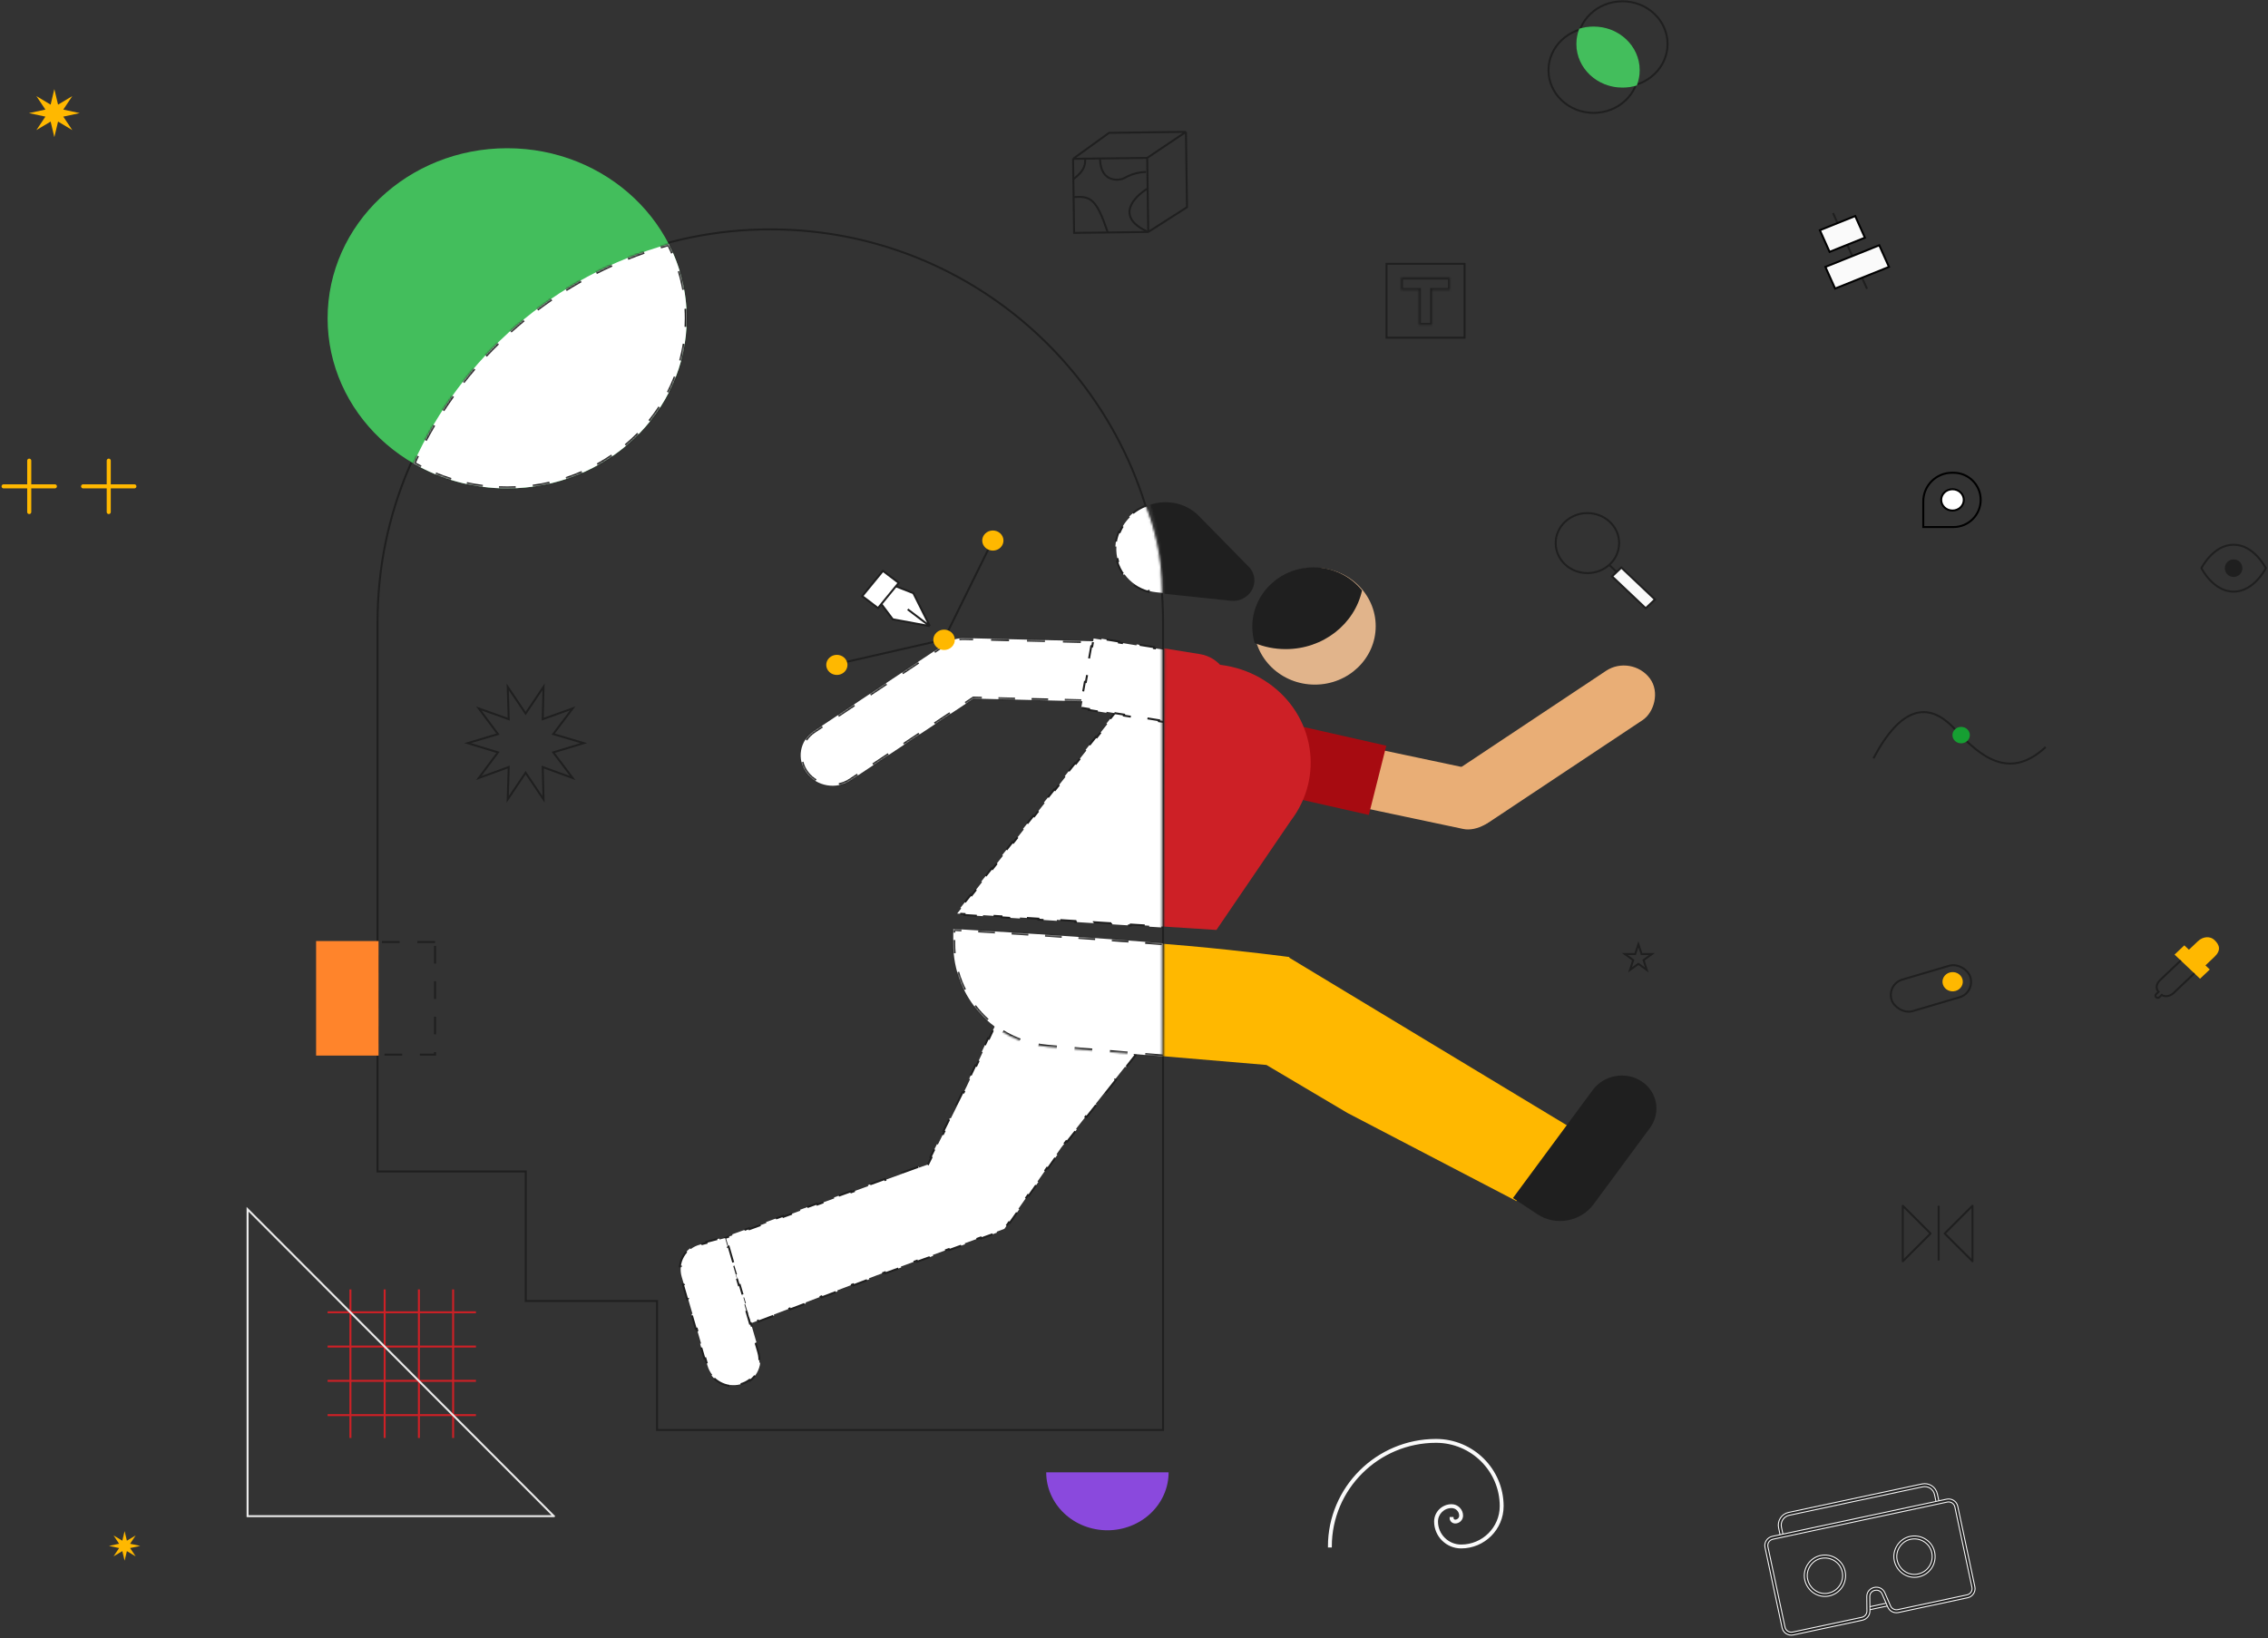 <svg width="1153" height="833" viewBox="0 0 1153 833" fill="none" xmlns="http://www.w3.org/2000/svg">
<rect x="0" y="0" width="1153" height="833" fill="#333333" stroke="none"/>
<path d="M833.102 35.699C833.102 47.661 822.859 57.404 810.165 57.404C797.472 57.404 787.229 47.661 787.229 35.699C787.229 23.738 797.472 13.995 810.165 13.995C822.859 13.995 833.102 23.738 833.102 35.699Z" stroke="#1F1F1F"/>
<path d="M847.751 22.372C847.751 34.334 837.507 44.077 824.814 44.077C812.12 44.077 801.877 34.334 801.877 22.372C801.877 10.41 812.12 0.668 824.814 0.668C837.507 0.668 847.751 10.41 847.751 22.372Z" stroke="#1F1F1F"/>
<path fill-rule="evenodd" clip-rule="evenodd" d="M802.854 14.587C805.155 13.872 807.613 13.485 810.166 13.485C823.11 13.485 833.603 23.427 833.603 35.69C833.603 38.425 833.081 41.045 832.126 43.465C829.825 44.181 827.367 44.567 824.814 44.567C811.87 44.567 801.377 34.626 801.377 22.363C801.377 19.627 801.899 17.007 802.854 14.587Z" fill="#43BE5C"/>
<path d="M178.148 655.675L178.148 731.213" stroke="#CD2026" stroke-miterlimit="10"/>
<path d="M195.553 655.675L195.553 731.213" stroke="#CD2026" stroke-miterlimit="10"/>
<path d="M212.955 655.675L212.955 731.213" stroke="#CD2026" stroke-miterlimit="10"/>
<path d="M230.359 655.675L230.359 731.213" stroke="#CD2026" stroke-miterlimit="10"/>
<path d="M241.961 667.296H166.547" stroke="#CD2026" stroke-miterlimit="10"/>
<path d="M241.961 684.729H166.547" stroke="#CD2026" stroke-miterlimit="10"/>
<path d="M241.961 702.159H166.547" stroke="#CD2026" stroke-miterlimit="10"/>
<path d="M241.961 719.592H166.547" stroke="#CD2026" stroke-miterlimit="10"/>
<path d="M281.555 770.971L125.863 614.925L125.863 770.971C125.863 770.971 286.154 770.971 281.555 770.971Z" stroke="#EBEBEB" stroke-miterlimit="10"/>
<path d="M334.029 662.059V727.157H591.271V606.835V361.482V316.296C591.271 206.022 501.877 116.628 391.604 116.628C281.33 116.628 191.936 206.022 191.936 316.296V595.696H266.785H267.285V596.196V661.559H333.529H334.029V662.059Z" stroke="#1F1F1F"/>
<ellipse rx="91.291" ry="86.49" transform="matrix(-1 0 0 1 257.838 161.866)" fill="#43BE5C"/>
<path d="M267.624 362.204L267.209 362.821L266.794 362.204L258.104 349.281L258.603 364.963L258.627 365.698L257.935 365.45L243.399 360.242L252.73 372.711L253.16 373.285L252.473 373.489L237.74 377.88L252.476 382.373L253.157 382.581L252.73 383.151L243.411 395.605L257.932 390.3L258.627 390.046L258.603 390.785L258.104 406.467L266.794 393.544L267.209 392.927L267.624 393.544L276.325 406.484L275.925 390.782L275.906 390.047L276.596 390.3L291.103 395.599L281.689 383.153L281.256 382.581L281.943 382.373L296.778 377.88L281.946 373.49L281.253 373.285L281.689 372.709L291.114 360.247L276.594 365.45L275.906 365.696L275.925 364.966L276.325 349.264L267.624 362.204Z" stroke="#1F1F1F"/>
<mask id="path-16-inside-1_180_3813" fill="white">
<path fill-rule="evenodd" clip-rule="evenodd" d="M340.004 124.132C282.068 140.051 234.576 181.591 210.19 235.657C224.06 243.713 240.376 248.358 257.838 248.358C308.257 248.358 349.129 209.635 349.129 161.868C349.129 148.339 345.85 135.536 340.004 124.132Z"/>
</mask>
<path fill-rule="evenodd" clip-rule="evenodd" d="M340.004 124.132C282.068 140.051 234.576 181.591 210.19 235.657C224.06 243.713 240.376 248.358 257.838 248.358C308.257 248.358 349.129 209.635 349.129 161.868C349.129 148.339 345.85 135.536 340.004 124.132Z" fill="white"/>
<path d="M340.004 124.132L339.872 123.65L340.264 123.542L340.449 123.904L340.004 124.132ZM210.19 235.657L209.938 236.089L209.548 235.863L209.734 235.451L210.19 235.657ZM340.449 123.904C341.198 125.364 341.905 126.848 342.568 128.352L341.653 128.756C340.998 127.269 340.299 125.803 339.559 124.36L340.449 123.904ZM346.005 137.585C346.961 140.708 347.737 143.903 348.322 147.16L347.338 147.337C346.76 144.119 345.993 140.963 345.048 137.877L346.005 137.585ZM349.484 156.943C349.58 158.573 349.629 160.215 349.629 161.868H348.629C348.629 160.235 348.581 158.612 348.486 157.001L349.484 156.943ZM349.629 161.868C349.629 163.34 349.59 164.804 349.514 166.258L348.515 166.206C348.591 164.769 348.629 163.323 348.629 161.868H349.629ZM348.592 174.988C348.127 177.899 347.51 180.762 346.749 183.571L345.784 183.309C346.536 180.535 347.145 177.706 347.604 174.83L348.592 174.988ZM344.008 191.91C342.946 194.646 341.742 197.317 340.407 199.915L339.517 199.458C340.837 196.891 342.026 194.251 343.076 191.548L344.008 191.91ZM335.998 207.505C334.402 209.955 332.68 212.325 330.843 214.607L330.064 213.979C331.881 211.724 333.582 209.381 335.16 206.959L335.998 207.505ZM325.006 221.159C322.96 223.24 320.807 225.226 318.557 227.108L317.915 226.341C320.141 224.479 322.27 222.516 324.293 220.458L325.006 221.159ZM311.565 232.408C309.162 234.055 306.671 235.594 304.101 237.018L303.616 236.143C306.159 234.735 308.622 233.212 311 231.583L311.565 232.408ZM296.236 240.904C293.571 242.069 290.837 243.116 288.042 244.039L287.729 243.089C290.494 242.176 293.199 241.14 295.835 239.988L296.236 240.904ZM279.594 246.4C276.766 247.051 273.887 247.579 270.964 247.975L270.829 246.984C273.722 246.592 276.571 246.07 279.369 245.426L279.594 246.4ZM262.226 248.76C260.772 248.825 259.309 248.858 257.838 248.858V247.858C259.294 247.858 260.742 247.826 262.181 247.761L262.226 248.76ZM257.838 248.858C256.438 248.858 255.045 248.828 253.66 248.77L253.703 247.77C255.073 247.829 256.452 247.858 257.838 247.858V248.858ZM245.336 248.058C242.55 247.698 239.804 247.22 237.104 246.629L237.318 245.653C239.99 246.237 242.707 246.71 245.464 247.066L245.336 248.058ZM229.027 244.487C226.352 243.649 223.731 242.698 221.171 241.64L221.553 240.716C224.086 241.763 226.679 242.704 229.326 243.532L229.027 244.487ZM213.598 238.106C212.361 237.46 211.14 236.787 209.938 236.089L210.441 235.224C211.63 235.915 212.837 236.581 214.061 237.22L213.598 238.106ZM209.734 235.451C210.342 234.104 210.964 232.764 211.6 231.433L212.502 231.864C211.869 233.189 211.25 234.522 210.645 235.862L209.734 235.451ZM215.593 223.525C216.983 220.916 218.428 218.34 219.927 215.8L220.788 216.308C219.297 218.836 217.858 221.399 216.475 223.995L215.593 223.525ZM224.596 208.271C226.207 205.794 227.872 203.354 229.587 200.953L230.401 201.534C228.694 203.923 227.038 206.351 225.434 208.816L224.596 208.271ZM234.893 193.859C236.714 191.532 238.584 189.246 240.502 187.003L241.262 187.653C239.353 189.885 237.492 192.16 235.681 194.475L234.893 193.859ZM246.404 180.397C248.419 178.238 250.481 176.123 252.588 174.054L253.288 174.767C251.192 176.826 249.14 178.93 247.135 181.079L246.404 180.397ZM259.041 167.986C261.236 166.01 263.474 164.083 265.754 162.205L266.389 162.976C264.121 164.845 261.894 166.763 259.71 168.729L259.041 167.986ZM272.712 156.722C275.07 154.947 277.468 153.222 279.904 151.55L280.47 152.374C278.046 154.038 275.66 155.754 273.313 157.521L272.712 156.722ZM287.315 146.698C289.819 145.137 292.359 143.63 294.934 142.178L295.425 143.049C292.863 144.494 290.336 145.994 287.845 147.547L287.315 146.698ZM302.746 137.999C305.376 136.666 308.039 135.389 310.734 134.171L311.146 135.082C308.465 136.294 305.815 137.564 303.198 138.891L302.746 137.999ZM318.886 130.701C321.623 129.608 324.389 128.573 327.183 127.599L327.512 128.544C324.732 129.513 321.98 130.542 319.257 131.63L318.886 130.701ZM335.612 124.872C337.026 124.449 338.446 124.042 339.872 123.65L340.137 124.614C338.718 125.004 337.305 125.409 335.899 125.83L335.612 124.872ZM340.004 124.132L339.739 123.168L340.523 122.952L340.894 123.676L340.004 124.132ZM210.19 235.657L209.687 236.522L208.907 236.068L209.278 235.246L210.19 235.657ZM340.894 123.676C341.647 125.145 342.358 126.637 343.026 128.151L341.196 128.957C340.544 127.48 339.85 126.023 339.114 124.588L340.894 123.676ZM346.483 137.438C347.444 140.58 348.225 143.795 348.814 147.071L346.846 147.425C346.271 144.227 345.509 141.09 344.57 138.024L346.483 137.438ZM349.983 156.913C350.08 158.553 350.129 160.205 350.129 161.868H348.129C348.129 160.245 348.081 158.632 347.987 157.031L349.983 156.913ZM350.129 161.868C350.129 163.349 350.09 164.821 350.013 166.284L348.016 166.179C348.091 164.751 348.129 163.314 348.129 161.868H350.129ZM349.086 175.067C348.618 177.995 347.998 180.876 347.232 183.702L345.301 183.178C346.049 180.421 346.654 177.609 347.111 174.751L349.086 175.067ZM344.474 192.091C343.405 194.843 342.195 197.53 340.852 200.144L339.073 199.23C340.385 196.677 341.566 194.054 342.61 191.367L344.474 192.091ZM336.417 207.778C334.811 210.243 333.08 212.626 331.232 214.92L329.675 213.666C331.481 211.423 333.173 209.094 334.741 206.686L336.417 207.778ZM325.363 221.509C323.305 223.602 321.141 225.599 318.878 227.492L317.594 225.958C319.808 224.106 321.925 222.153 323.937 220.107L325.363 221.509ZM311.847 232.82C309.431 234.476 306.927 236.024 304.343 237.455L303.374 235.706C305.902 234.305 308.353 232.791 310.717 231.171L311.847 232.82ZM296.436 241.363C293.757 242.533 291.009 243.586 288.199 244.514L287.572 242.614C290.323 241.706 293.013 240.676 295.635 239.53L296.436 241.363ZM279.706 246.887C276.863 247.542 273.969 248.072 271.031 248.471L270.762 246.489C273.64 246.098 276.474 245.579 279.257 244.938L279.706 246.887ZM262.248 249.26C260.786 249.325 259.316 249.358 257.838 249.358V247.358C259.287 247.358 260.727 247.326 262.159 247.262L262.248 249.26ZM257.838 249.358C256.431 249.358 255.031 249.328 253.639 249.269L253.724 247.271C255.088 247.329 256.459 247.358 257.838 247.358V249.358ZM245.272 248.554C242.472 248.192 239.712 247.712 236.997 247.118L237.425 245.164C240.083 245.746 242.786 246.216 245.528 246.57L245.272 248.554ZM228.878 244.964C226.188 244.122 223.554 243.166 220.98 242.102L221.744 240.254C224.263 241.295 226.842 242.231 229.475 243.055L228.878 244.964ZM213.367 238.55C212.123 237.9 210.896 237.223 209.687 236.522L210.692 234.792C211.874 235.479 213.075 236.141 214.293 236.777L213.367 238.55ZM209.278 235.246C209.887 233.895 210.511 232.552 211.148 231.217L212.953 232.079C212.322 233.401 211.704 234.731 211.101 236.068L209.278 235.246ZM215.151 223.29C216.545 220.674 217.994 218.092 219.497 215.546L221.219 216.563C219.731 219.084 218.296 221.64 216.916 224.23L215.151 223.29ZM224.177 207.998C225.792 205.515 227.461 203.069 229.18 200.662L230.808 201.825C229.105 204.208 227.453 206.63 225.853 209.089L224.177 207.998ZM234.499 193.551C236.324 191.218 238.199 188.927 240.122 186.678L241.642 187.977C239.738 190.204 237.881 192.474 236.074 194.783L234.499 193.551ZM246.038 180.056C248.058 177.891 250.125 175.771 252.237 173.697L253.639 175.124C251.547 177.178 249.501 179.277 247.5 181.42L246.038 180.056ZM258.707 167.614C260.907 165.634 263.15 163.702 265.436 161.819L266.707 163.362C264.445 165.227 262.223 167.14 260.045 169.1L258.707 167.614ZM272.411 156.323C274.775 154.543 277.179 152.814 279.621 151.137L280.753 152.786C278.335 154.446 275.954 156.158 273.614 157.921L272.411 156.323ZM287.051 146.274C289.561 144.709 292.107 143.198 294.689 141.742L295.671 143.485C293.115 144.926 290.594 146.422 288.109 147.971L287.051 146.274ZM302.519 137.553C305.156 136.216 307.826 134.936 310.528 133.715L311.352 135.537C308.677 136.747 306.034 138.014 303.424 139.337L302.519 137.553ZM318.701 130.237C321.444 129.141 324.217 128.104 327.019 127.127L327.677 129.016C324.904 129.982 322.159 131.009 319.443 132.094L318.701 130.237ZM335.469 124.393C336.886 123.969 338.309 123.56 339.739 123.168L340.269 125.096C338.854 125.485 337.445 125.889 336.042 126.309L335.469 124.393Z" fill="#1F1F1F" mask="url(#path-16-inside-1_180_3813)"/>
<rect x="-0.5" y="0.5" width="29.236" height="57.246" transform="matrix(-1 0 0 1 220.674 478.523)" stroke="#1F1F1F" stroke-dasharray="9 9"/>
<path d="M531.868 748.676C531.868 756.494 535.146 763.991 540.981 769.52C546.816 775.048 554.73 778.153 562.982 778.153C571.234 778.153 579.148 775.048 584.983 769.52C590.818 763.991 594.096 756.494 594.096 748.676L562.982 748.676H531.868Z" fill="#8A49DD"/>
<mask id="mask0_180_3813" style="mask-type:alpha" maskUnits="userSpaceOnUse" x="569" y="218" width="284" height="436">
<path d="M569.418 218.742L852.221 222.033V653.541H591.248L592.241 309.932C592.241 309.932 591.745 283.515 587.279 265.747C582.318 246.005 569.418 218.742 569.418 218.742Z" fill="#C4C4C4"/>
</mask>
<g mask="url(#mask0_180_3813)">
<rect width="30.71" height="103.419" rx="15.355" transform="matrix(0.229 -0.973 0.978 0.207 657.738 403.303)" fill="#E9AE76"/>
<rect width="30.628" height="103.668" rx="15.314" transform="matrix(0.027 -1 1 0.025 474.959 354.647)" fill="#FFBF83"/>
<rect width="31.199" height="124.746" rx="15.599" transform="matrix(-0.595 -0.804 0.833 -0.554 744.143 426.649)" fill="#E9AE76"/>
<ellipse rx="30.936" ry="29.71" transform="matrix(-1 0 0 1 668.441 318.419)" fill="#E1B48B"/>
<path d="M642.966 402.428C633.184 400.214 627.242 390.536 629.694 380.811C632.145 371.086 642.063 364.997 651.845 367.21L704.759 379.185L695.88 414.403L642.966 402.428Z" fill="#A70B11"/>
<path d="M656.191 417.377C673.305 395.051 668.222 363.706 644.836 347.367C621.688 331.193 589.227 335.764 571.955 357.63L487.488 464.565L618.403 472.878L656.191 417.377Z" fill="#CD2026"/>
<path fill-rule="evenodd" clip-rule="evenodd" d="M637.833 326.982C637.057 324.345 636.641 321.561 636.641 318.682C636.641 302.017 650.584 288.507 667.783 288.507C677.812 288.507 686.734 293.1 692.43 300.234C688.679 317.278 672.732 330.082 653.629 330.082C648.015 330.082 642.673 328.976 637.833 326.982Z" fill="#1F1F1F"/>
<path d="M588.722 301.601C571.508 299.797 562.4 281.381 571.549 266.877C579.887 253.658 598.75 251.424 609.503 262.38L634.939 288.295C638.088 291.504 638.636 296.385 636.286 300.307C634.142 303.886 630.02 305.928 625.828 305.489L588.722 301.601Z" fill="#1F1F1F"/>
<path d="M603.466 368.822C613.497 370.432 623.079 363.63 624.867 353.63C626.655 343.629 619.973 334.217 609.942 332.607L556.512 324.031L550.036 360.247L603.466 368.822Z" fill="#CD2026"/>
<path fill-rule="evenodd" clip-rule="evenodd" d="M655.482 487.019L655.412 486.641C655.412 486.641 633.15 483.631 604.456 481.035C558.937 476.918 485.9 472.713 485.9 472.713L485.894 479.862C485.873 507.226 506.756 529.95 534.045 532.257L587.753 536.796L643.834 541.537L685.009 565.939L770.977 610.765L799.464 573.967L655.482 487.019Z" fill="#FFB800"/>
<path d="M834.604 549.906C826.572 544.582 815.42 546.551 809.696 554.303L769.148 609.214L781.59 617.461C790.783 623.554 803.546 621.301 810.098 612.429L838.783 573.582C844.508 565.83 842.637 555.23 834.604 549.906Z" fill="#1F1F1F"/>
</g>
<path d="M977.748 254.99C977.748 246.929 984.283 240.395 992.344 240.395H993.138C1000.76 240.395 1006.94 246.574 1006.94 254.196C1006.94 261.819 1000.76 267.998 993.138 267.998H977.748V254.99Z" stroke="black"/>
<path d="M998.351 254.198C998.351 257.165 995.804 259.616 992.604 259.616C989.405 259.616 986.857 257.165 986.857 254.198C986.857 251.23 989.405 248.779 992.604 248.779C995.804 248.779 998.351 251.23 998.351 254.198Z" fill="white" stroke="black"/>
<rect x="704.869" y="134.163" width="39.684" height="37.544" stroke="#1F1F1F"/>
<mask id="path-35-inside-2_180_3813" fill="white">
<path fill-rule="evenodd" clip-rule="evenodd" d="M737.154 141.124H712.268V147.472H721.358V165.23H728.058V147.472H737.154V141.124Z"/>
</mask>
<path d="M712.268 141.124V140.124H711.268V141.124H712.268ZM737.154 141.124H738.154V140.124H737.154V141.124ZM712.268 147.472H711.268V148.472H712.268V147.472ZM721.358 147.472H722.358V146.472H721.358V147.472ZM721.358 165.23H720.358V166.23H721.358V165.23ZM728.058 165.23V166.23H729.058V165.23H728.058ZM728.058 147.472V146.472H727.058V147.472H728.058ZM737.154 147.472V148.472H738.154V147.472H737.154ZM712.268 142.124H737.154V140.124H712.268V142.124ZM713.268 147.472V141.124H711.268V147.472H713.268ZM721.358 146.472H712.268V148.472H721.358V146.472ZM722.358 165.23V147.472H720.358V165.23H722.358ZM728.058 164.23H721.358V166.23H728.058V164.23ZM727.058 147.472V165.23H729.058V147.472H727.058ZM737.154 146.472H728.058V148.472H737.154V146.472ZM736.154 141.124V147.472H738.154V141.124H736.154Z" fill="#1F1F1F" mask="url(#path-35-inside-2_180_3813)"/>
<path d="M1123.41 492.984L1118.45 497.683L1105.5 485.414L1110.46 480.715L1112.8 482.934L1117.35 478.627C1120.1 476.016 1123.68 476.016 1125.75 477.974C1128.37 480.454 1129.33 483.195 1125.75 486.589L1121.2 490.896L1123.41 492.984Z" fill="#FFB800"/>
<path d="M1108.66 488.417C1104.85 492.028 1100.29 496.352 1098.19 498.336C1095.44 500.947 1096.4 503.426 1097.36 504.34C1096.91 504.775 1097.34 504.366 1096.13 505.515C1095.57 506.037 1095.71 506.689 1096.12 507.081C1096.54 507.473 1097.23 507.603 1097.78 507.081C1098.55 506.35 1098.38 506.516 1099.02 505.906C1099.84 506.69 1102.6 507.212 1105.08 504.862C1107.06 502.983 1111.69 498.597 1115.55 494.943" stroke="#1F1F1F"/>
<path d="M819.533 293.093L821.892 290.858L824.252 288.622L841.356 304.828L836.638 309.298L819.533 293.093Z" fill="#FAFAFA"/>
<path d="M818.354 287.505L821.892 290.858M821.892 290.858L819.533 293.093L836.638 309.298L841.356 304.828L824.252 288.622L821.892 290.858Z" stroke="#1F1F1F"/>
<path d="M823.138 276.168C823.138 284.568 815.942 291.424 807.007 291.424C798.073 291.424 790.877 284.568 790.877 276.168C790.877 267.767 798.073 260.912 807.007 260.912C815.942 260.912 823.138 267.767 823.138 276.168Z" stroke="#1F1F1F"/>
<path d="M931.867 108.339L949.162 146.895" stroke="#1F1F1F"/>
<rect x="0.668" y="0.269" width="19.346" height="12.065" transform="matrix(0.928 -0.373 0.409 0.912 924.456 117.067)" fill="#FAFAFA" stroke="black"/>
<rect x="0.668" y="0.269" width="29.519" height="12.065" transform="matrix(0.928 -0.373 0.409 0.912 927.256 135.73)" fill="#FAFAFA" stroke="black"/>
<path d="M952.441 385.591C966.09 359.728 980.141 355.925 993.79 370.758C1007.44 385.591 1021.89 396.62 1039.96 379.886" stroke="#1F1F1F"/>
<ellipse cx="997.002" cy="373.801" rx="4.416" ry="4.184" fill="#169F32"/>
<path d="M1119.15 288.918C1119.15 288.918 1125.1 276.991 1135.52 276.991C1145.94 276.991 1151.89 288.918 1151.89 288.918C1151.89 288.918 1145.94 300.845 1135.52 300.845C1125.1 300.845 1119.15 288.918 1119.15 288.918Z" stroke="#1F1F1F" stroke-linecap="round" stroke-linejoin="round"/>
<path d="M1135.52 293.392C1137.98 293.392 1139.98 291.389 1139.98 288.919C1139.98 286.449 1137.98 284.446 1135.52 284.446C1133.05 284.446 1131.05 286.449 1131.05 288.919C1131.05 291.389 1133.05 293.392 1135.52 293.392Z" fill="#1F1F1F"/>
<path d="M981.465 627.241L967.33 613.116V641.365L981.465 627.241Z" stroke="#1F1F1F" stroke-linejoin="round"/>
<path d="M988.633 627.241L1002.77 613.116V641.365L988.633 627.241Z" stroke="#1F1F1F" stroke-linejoin="round"/>
<line x1="985.551" y1="613.117" x2="985.551" y2="640.966" stroke="#1F1F1F" stroke-linejoin="round"/>
<path d="M583.431 95.88C576.405 100.081 566.631 110.379 583.739 117.959" stroke="#1F1F1F"/>
<path d="M559.227 80.595C559.408 93.582 569.662 91.506 571.024 90.839C572.386 90.172 576.462 87.523 582.631 87.446" stroke="#1F1F1F"/>
<path d="M545.791 100.249C554.692 99.488 557.461 101.401 563.18 118.217" stroke="#1F1F1F"/>
<path d="M545.662 91.156C551.768 86.533 551.723 83.286 551.686 80.688" stroke="#1F1F1F"/>
<path d="M545.517 80.762L563.843 67.543L602.912 67.054M545.517 80.762L583.216 80.29M545.517 80.762L546.042 118.426L583.741 117.955M602.912 67.054L583.216 80.29M602.912 67.054L603.446 105.368L583.741 117.955M583.216 80.29L583.741 117.955" stroke="#1F1F1F"/>
<path d="M832.921 480.136L834.437 484.783L834.549 485.128H834.912L839.812 485.128L835.849 487.996L835.554 488.209L835.667 488.556L837.182 493.199L833.214 490.327L832.921 490.115L832.628 490.327L828.66 493.199L830.174 488.556L830.287 488.209L829.992 487.996L826.03 485.128L830.93 485.128H831.293L831.405 484.783L832.921 480.136Z" stroke="#1F1F1F"/>
<path d="M14.861 234.253L14.861 260.366" stroke="#FFB800" stroke-width="2.073" stroke-miterlimit="10" stroke-linecap="round" stroke-linejoin="round"/>
<path d="M27.896 247.309H1.826" stroke="#FFB800" stroke-width="2.073" stroke-miterlimit="10" stroke-linecap="round" stroke-linejoin="round"/>
<path d="M55.279 234.253L55.279 260.366" stroke="#FFB800" stroke-width="2.073" stroke-miterlimit="10" stroke-linecap="round" stroke-linejoin="round"/>
<path d="M68.314 247.309H42.244" stroke="#FFB800" stroke-width="2.073" stroke-miterlimit="10" stroke-linecap="round" stroke-linejoin="round"/>
<path d="M63.349 778.575L64.509 783.442L68.962 780.778L66.15 784.997L71.287 786.096L66.15 787.195L68.962 791.414L64.509 788.75L63.349 793.617L62.188 788.75L57.735 791.414L60.547 787.195L55.41 786.096L60.547 784.997L57.735 780.778L62.188 783.442L63.349 778.575Z" fill="#FFB800"/>
<path d="M27.626 45.293L29.512 53.202L36.748 48.873L32.179 55.728L40.526 57.514L32.179 59.301L36.748 66.156L29.512 61.827L27.626 69.736L25.741 61.827L18.505 66.156L23.074 59.301L14.727 57.514L23.074 55.728L18.505 48.873L25.741 53.202L27.626 45.293Z" fill="#FFB800"/>
<path d="M983.466 759.972L983.466 759.972C983.185 758.652 982.392 757.497 981.263 756.761C980.133 756.026 978.759 755.77 977.442 756.049L977.441 756.049L909.55 770.533L909.55 770.533C908.233 770.815 907.082 771.61 906.349 772.742C905.616 773.875 905.362 775.254 905.642 776.575L905.642 776.575L906.387 780.079C906.428 780.272 906.391 780.473 906.284 780.637L906.494 780.773L906.284 780.637C906.178 780.802 906.01 780.918 905.819 780.958C905.628 780.999 905.428 780.962 905.264 780.855L905.127 781.065L905.264 780.855C905.099 780.748 904.984 780.58 904.943 780.387L904.197 776.883C903.837 775.177 904.166 773.398 905.112 771.936C906.058 770.473 907.543 769.447 909.242 769.082L977.131 754.599C978.831 754.239 980.604 754.57 982.062 755.519C983.521 756.469 984.544 757.959 984.909 759.665L985.654 763.169L985.654 763.169C985.675 763.264 985.676 763.363 985.659 763.458C985.641 763.554 985.605 763.645 985.553 763.727C985.5 763.808 985.432 763.879 985.352 763.934C985.272 763.989 985.183 764.027 985.088 764.048C984.897 764.088 984.697 764.051 984.533 763.944C984.368 763.837 984.253 763.669 984.212 763.476L983.466 759.972ZM959.875 816.562L950.208 818.624C950.017 818.665 949.817 818.628 949.652 818.521C949.488 818.414 949.372 818.246 949.331 818.053C949.291 817.861 949.328 817.66 949.434 817.495C949.541 817.33 949.708 817.215 949.899 817.174L959.566 815.112C959.758 815.071 959.958 815.108 960.122 815.215C960.286 815.322 960.402 815.49 960.443 815.683C960.484 815.875 960.447 816.076 960.34 816.241C960.234 816.406 960.066 816.521 959.875 816.562ZM929.82 811.564C924.252 812.752 918.715 809.049 917.491 803.293C916.323 797.798 919.969 792.164 925.446 790.995C931.182 789.772 936.809 793.332 937.997 798.919C939.241 804.769 935.65 810.32 929.82 811.564ZM925.754 792.446C921.054 793.449 917.934 798.272 918.936 802.985C919.987 807.927 924.724 811.135 929.511 810.114C934.529 809.043 937.622 804.258 936.553 799.227C935.532 794.428 930.685 791.394 925.754 792.446ZM975.337 801.854C969.77 803.041 964.235 799.338 963.011 793.582C961.843 788.087 965.487 782.453 970.964 781.285C976.7 780.061 982.327 783.622 983.515 789.208C984.759 795.059 981.168 800.61 975.337 801.854ZM971.272 782.735C966.572 783.738 963.453 788.561 964.456 793.274C965.506 798.216 970.244 801.424 975.029 800.403C980.046 799.333 983.14 794.547 982.07 789.516C981.05 784.718 976.203 781.683 971.272 782.735Z" fill="#1F1F1F" stroke="#FAFAFA" stroke-width="0.5"/>
<path d="M959.724 817.232L956.827 810.548L956.827 810.548C956.047 808.749 954.347 808.42 953.149 808.676C951.953 808.931 950.532 809.926 950.551 811.887L950.624 819.171C950.632 820.263 950.259 821.327 949.567 822.183C948.874 823.039 947.906 823.635 946.824 823.868L911.649 831.372C910.407 831.636 909.113 831.402 908.052 830.722C906.99 830.042 906.248 828.972 905.986 827.748L897.293 786.865C896.751 784.318 898.406 781.795 900.99 781.244L989.619 762.336C992.203 761.785 994.74 763.413 995.281 765.96L1003.97 806.844C1004.52 809.391 1002.86 811.913 1000.28 812.464L965.103 819.969C964.02 820.197 962.894 820.049 961.914 819.55C960.934 819.051 960.161 818.232 959.724 817.232ZM959.724 817.232L959.495 817.332L959.724 817.232L959.724 817.232ZM958.218 809.956L958.218 809.956L961.115 816.638L961.115 816.639C961.415 817.324 961.945 817.884 962.615 818.224C963.285 818.565 964.053 818.666 964.791 818.511L964.792 818.511L999.968 811.007C1001.73 810.631 1002.87 808.907 1002.49 807.159L993.801 766.276C993.429 764.528 991.69 763.418 989.929 763.794L901.3 782.702C899.538 783.077 898.402 784.801 898.774 786.549L907.467 827.432C907.839 829.18 909.578 830.29 911.339 829.914L946.515 822.41C948.033 822.086 949.125 820.738 949.112 819.197L949.112 819.197L949.04 811.914L949.04 811.914C949.012 809.238 950.918 807.628 952.839 807.218C954.759 806.808 957.154 807.501 958.218 809.956Z" fill="#1F1F1F" stroke="#FAFAFA" stroke-width="0.5"/>
<rect x="0.636" y="0.333" width="41.677" height="16.86" rx="8.43" transform="matrix(0.959 -0.283 0.313 0.95 958.316 500.369)" stroke="#1F1F1F"/>
<ellipse rx="5.143" ry="4.92" transform="matrix(0.959 -0.283 0.313 0.95 992.682 499.211)" fill="#FFB800"/>
<rect width="31.762" height="58.246" transform="matrix(-1 0 0 1 192.459 478.523)" fill="#FF842B"/>
<mask id="mask1_180_3813" style="mask-type:alpha" maskUnits="userSpaceOnUse" x="271" y="182" width="320" height="589">
<path d="M590.104 769.673H272.23V183.004H472.603C537.497 183.004 590.104 235.61 590.104 300.504V769.673Z" fill="#C4C4C4" stroke="#1F1F1F"/>
</mask>
<g mask="url(#mask1_180_3813)">
<mask id="path-70-inside-3_180_3813" fill="white">
<path fill-rule="evenodd" clip-rule="evenodd" d="M494.924 355.226L432.293 396.868C425.119 401.638 415.146 399.893 410.018 392.97C404.89 386.048 406.548 376.569 413.722 371.799L478.937 328.439C479.548 328.033 480.178 327.674 480.825 327.361C483.45 325.468 486.692 324.386 490.172 324.472L563.19 326.271C571.645 326.48 578.311 333.502 578.079 341.957C577.847 350.412 570.804 357.097 562.349 356.888L494.924 355.226Z"/>
</mask>
<path fill-rule="evenodd" clip-rule="evenodd" d="M494.924 355.226L432.293 396.868C425.119 401.638 415.146 399.893 410.018 392.97C404.89 386.048 406.548 376.569 413.722 371.799L478.937 328.439C479.548 328.033 480.178 327.674 480.825 327.361C483.45 325.468 486.692 324.386 490.172 324.472L563.19 326.271C571.645 326.48 578.311 333.502 578.079 341.957C577.847 350.412 570.804 357.097 562.349 356.888L494.924 355.226Z" fill="white"/>
<path d="M494.924 355.226L494.936 354.726L494.778 354.723L494.647 354.81L494.924 355.226ZM432.293 396.868L432.57 397.285H432.57L432.293 396.868ZM410.018 392.97L410.419 392.673H410.419L410.018 392.97ZM413.722 371.799L413.446 371.382L413.722 371.799ZM478.937 328.439L479.214 328.855L479.214 328.855L478.937 328.439ZM480.825 327.361L481.042 327.812L481.082 327.793L481.117 327.767L480.825 327.361ZM490.172 324.472L490.185 323.972L490.172 324.472ZM563.19 326.271L563.202 325.771L563.19 326.271ZM578.079 341.957L578.579 341.971V341.971L578.079 341.957ZM562.349 356.888L562.337 357.388L562.349 356.888ZM494.647 354.81L490.732 357.413L491.286 358.245L495.2 355.643L494.647 354.81ZM482.903 362.618L475.075 367.823L475.628 368.656L483.457 363.451L482.903 362.618ZM467.246 373.028L459.417 378.234L459.971 379.066L467.799 373.861L467.246 373.028ZM451.588 383.439L443.759 388.644L444.313 389.477L452.142 384.272L451.588 383.439ZM435.93 393.849L432.016 396.452L432.57 397.285L436.484 394.682L435.93 393.849ZM432.016 396.452C430.299 397.594 428.416 398.35 426.477 398.741L426.675 399.722C428.736 399.306 430.741 398.501 432.57 397.285L432.016 396.452ZM414.851 396.707C413.161 395.681 411.647 394.33 410.419 392.673L409.616 393.268C410.923 395.033 412.535 396.471 414.333 397.562L414.851 396.707ZM410.419 392.673C409.209 391.039 408.391 389.26 407.945 387.438L406.973 387.676C407.451 389.627 408.326 391.527 409.616 393.268L410.419 392.673ZM409.894 376.298C410.932 374.736 412.306 373.341 413.999 372.215L413.446 371.382C411.642 372.582 410.173 374.072 409.061 375.744L409.894 376.298ZM413.999 372.215L418.075 369.505L417.522 368.672L413.446 371.382L413.999 372.215ZM426.227 364.085L434.379 358.665L433.825 357.832L425.673 363.252L426.227 364.085ZM442.531 353.245L450.683 347.825L450.129 346.992L441.977 352.412L442.531 353.245ZM458.834 342.405L466.986 336.985L466.433 336.152L458.281 341.572L458.834 342.405ZM475.138 331.565L479.214 328.855L478.66 328.022L474.584 330.732L475.138 331.565ZM479.214 328.855C479.361 328.757 479.508 328.663 479.657 328.571L479.133 327.72C478.974 327.818 478.816 327.918 478.66 328.022L479.214 328.855ZM480.572 328.049C480.728 327.967 480.885 327.888 481.042 327.812L480.607 326.911C480.439 326.992 480.272 327.077 480.107 327.164L480.572 328.049ZM481.117 327.767C481.767 327.299 482.455 326.882 483.176 326.522L482.73 325.627C481.96 326.011 481.225 326.456 480.532 326.956L481.117 327.767ZM487.757 325.105C488.541 324.998 489.344 324.951 490.16 324.971L490.185 323.972C489.314 323.95 488.458 324 487.621 324.115L487.757 325.105ZM490.16 324.971L494.724 325.084L494.748 324.084L490.185 323.972L490.16 324.971ZM503.851 325.309L512.978 325.534L513.003 324.534L503.876 324.309L503.851 325.309ZM522.105 325.759L531.232 325.984L531.257 324.984L522.13 324.759L522.105 325.759ZM540.36 326.209L549.487 326.434L549.511 325.434L540.384 325.209L540.36 326.209ZM558.614 326.659L563.178 326.771L563.202 325.771L558.639 325.659L558.614 326.659ZM563.178 326.771C565.186 326.821 567.088 327.267 568.813 328.033L569.219 327.119C567.376 326.301 565.344 325.824 563.202 325.771L563.178 326.771ZM576.612 336.249C577.287 338.012 577.634 339.935 577.579 341.943L578.579 341.971C578.638 339.829 578.268 337.775 577.546 335.892L576.612 336.249ZM577.579 341.943C577.524 343.953 577.071 345.858 576.299 347.586L577.212 347.994C578.037 346.148 578.52 344.114 578.579 341.971L577.579 341.943ZM568.063 355.404C566.297 356.085 564.371 356.438 562.361 356.388L562.337 357.388C564.48 357.441 566.537 357.064 568.423 356.337L568.063 355.404ZM562.361 356.388L558.147 356.284L558.123 357.284L562.337 357.388L562.361 356.388ZM549.719 356.077L541.291 355.869L541.266 356.869L549.694 357.076L549.719 356.077ZM532.863 355.661L524.435 355.453L524.41 356.453L532.838 356.661L532.863 355.661ZM516.006 355.246L507.578 355.038L507.554 356.038L515.982 356.245L516.006 355.246ZM499.15 354.83L494.936 354.726L494.911 355.726L499.125 355.83L499.15 354.83ZM494.924 355.226L494.948 354.227L494.633 354.219L494.37 354.394L494.924 355.226ZM432.293 396.868L432.846 397.701L432.293 396.868ZM410.018 392.97L410.821 392.375H410.821L410.018 392.97ZM413.722 371.799L413.169 370.966L413.722 371.799ZM478.937 328.439L479.491 329.271V329.271L478.937 328.439ZM480.825 327.361L481.26 328.262L481.339 328.224L481.41 328.173L480.825 327.361ZM490.172 324.472L490.197 323.472L490.172 324.472ZM563.19 326.271L563.214 325.271L563.19 326.271ZM578.079 341.957L579.079 341.984V341.984L578.079 341.957ZM562.349 356.888L562.324 357.888L562.349 356.888ZM494.37 354.394L490.455 356.996L491.563 358.662L495.477 356.059L494.37 354.394ZM482.627 362.201L474.798 367.407L475.905 369.072L483.734 363.867L482.627 362.201ZM466.969 372.612L459.14 377.817L460.247 379.483L468.076 374.277L466.969 372.612ZM451.311 383.023L443.482 388.228L444.59 389.893L452.419 384.688L451.311 383.023ZM435.654 393.433L431.739 396.036L432.846 397.701L436.761 395.099L435.654 393.433ZM431.739 396.036C430.078 397.14 428.256 397.873 426.379 398.251L426.774 400.212C428.896 399.784 430.962 398.954 432.846 397.701L431.739 396.036ZM415.111 396.279C413.474 395.286 412.009 393.978 410.821 392.375L409.214 393.566C410.561 395.384 412.223 396.866 414.073 397.989L415.111 396.279ZM410.821 392.375C409.65 390.794 408.86 389.076 408.43 387.319L406.488 387.795C406.981 389.811 407.885 391.771 409.214 393.566L410.821 392.375ZM410.31 376.575C411.312 375.068 412.638 373.721 414.276 372.631L413.169 370.966C411.309 372.202 409.793 373.74 408.645 375.468L410.31 376.575ZM414.276 372.631L418.352 369.921L417.245 368.256L413.169 370.966L414.276 372.631ZM426.504 364.501L434.656 359.081L433.548 357.416L425.397 362.836L426.504 364.501ZM442.808 353.661L450.959 348.241L449.852 346.576L441.7 351.996L442.808 353.661ZM459.111 342.821L467.263 337.401L466.156 335.736L458.004 341.156L459.111 342.821ZM475.415 331.981L479.491 329.271L478.383 327.606L474.308 330.316L475.415 331.981ZM479.491 329.271C479.633 329.177 479.776 329.085 479.92 328.996L478.87 327.294C478.707 327.395 478.544 327.499 478.383 327.606L479.491 329.271ZM480.805 328.491C480.956 328.412 481.107 328.336 481.26 328.262L480.39 326.461C480.217 326.545 480.045 326.631 479.874 326.721L480.805 328.491ZM481.41 328.173C482.038 327.72 482.703 327.317 483.4 326.969L482.506 325.18C481.712 325.576 480.955 326.035 480.24 326.55L481.41 328.173ZM487.825 325.601C488.582 325.497 489.358 325.452 490.148 325.471L490.197 323.472C489.299 323.45 488.416 323.501 487.553 323.619L487.825 325.601ZM490.148 325.471L494.711 325.584L494.761 323.584L490.197 323.472L490.148 325.471ZM503.839 325.809L512.966 326.034L513.015 324.034L503.888 323.809L503.839 325.809ZM522.093 326.259L531.22 326.484L531.269 324.484L522.142 324.259L522.093 326.259ZM540.347 326.708L549.474 326.933L549.524 324.934L540.397 324.709L540.347 326.708ZM558.602 327.158L563.165 327.271L563.214 325.271L558.651 325.159L558.602 327.158ZM563.165 327.271C565.107 327.319 566.944 327.75 568.61 328.49L569.422 326.662C567.52 325.817 565.423 325.326 563.214 325.271L563.165 327.271ZM576.145 336.428C576.797 338.13 577.133 339.988 577.079 341.93L579.079 341.984C579.139 339.776 578.758 337.656 578.013 335.713L576.145 336.428ZM577.079 341.93C577.026 343.872 576.589 345.713 575.843 347.382L577.669 348.198C578.52 346.294 579.018 344.195 579.079 341.984L577.079 341.93ZM567.883 354.937C566.178 355.595 564.317 355.936 562.374 355.888L562.324 357.888C564.535 357.942 566.657 357.554 568.603 356.803L567.883 354.937ZM562.374 355.888L558.16 355.785L558.11 357.784L562.324 357.888L562.374 355.888ZM549.731 355.577L541.303 355.369L541.254 357.368L549.682 357.576L549.731 355.577ZM532.875 355.161L524.447 354.954L524.398 356.953L532.826 357.161L532.875 355.161ZM516.019 354.746L507.59 354.538L507.541 356.538L515.969 356.745L516.019 354.746ZM499.162 354.33L494.948 354.227L494.899 356.226L499.113 356.33L499.162 354.33Z" fill="#1F1F1F" mask="url(#path-70-inside-3_180_3813)"/>
<path d="M654.648 417.416L654.64 417.427L654.632 417.439L652.26 420.912L652.673 421.194L647.929 428.142L647.516 427.86L642.772 434.807L643.185 435.089L638.441 442.037L638.028 441.755L633.284 448.702L633.697 448.984L628.953 455.931L628.54 455.649L623.797 462.597L624.209 462.879L619.466 469.826L619.053 469.544L616.841 472.783L612.43 472.504L612.398 473.003L603.007 472.408L603.038 471.909L593.647 471.315L593.615 471.814L584.224 471.219L584.256 470.72L574.864 470.125L574.833 470.624L565.441 470.03L565.473 469.531L556.082 468.936L556.05 469.435L546.659 468.841L546.69 468.342L537.299 467.747L537.267 468.246L527.876 467.652L527.908 467.153L518.516 466.558L518.485 467.057L509.094 466.462L509.125 465.963L499.734 465.369L499.702 465.868L490.311 465.273L490.343 464.774L486.601 464.537L488.658 461.94L488.266 461.63L493.568 454.937L493.96 455.247L499.262 448.554L498.87 448.244L504.172 441.551L504.564 441.861L509.866 435.168L509.474 434.858L514.776 428.165L515.168 428.475L520.47 421.782L520.078 421.472L525.38 414.779L525.772 415.089L531.074 408.396L530.682 408.086L535.984 401.393L536.375 401.703L541.677 395.01L541.285 394.7L546.587 388.007L546.979 388.317L552.281 381.624L551.889 381.314L557.191 374.621L557.583 374.931L562.885 368.238L562.493 367.928L567.795 361.235L568.187 361.546L570.838 358.199C571.677 357.14 572.552 356.121 573.461 355.144L573.094 354.804C574.957 352.8 576.959 350.969 579.074 349.313L579.382 349.706C581.507 348.043 583.748 346.559 586.081 345.256L585.837 344.82C588.209 343.496 590.674 342.358 593.207 341.411L593.383 341.879C595.898 340.939 598.482 340.187 601.108 339.629L601.004 339.14C603.652 338.576 606.342 338.207 609.049 338.036L609.081 338.535C611.755 338.366 614.446 338.391 617.128 338.615L617.17 338.117C619.86 338.341 622.542 338.763 625.19 339.387L625.076 339.873C627.674 340.485 630.239 341.292 632.747 342.297L632.933 341.833C635.425 342.831 637.861 344.024 640.22 345.415L639.966 345.845C641.115 346.523 642.246 347.248 643.355 348.021C644.721 348.973 646.024 349.975 647.263 351.024L647.586 350.642C650.171 352.831 652.482 355.219 654.513 357.765L654.122 358.077C656.198 360.68 657.978 363.45 659.454 366.338L659.899 366.111C661.42 369.088 662.622 372.191 663.495 375.37L663.013 375.502C663.885 378.676 664.426 381.925 664.629 385.198L665.128 385.167C665.332 388.467 665.196 391.792 664.712 395.091L664.217 395.018C663.744 398.234 662.936 401.424 661.786 404.541L662.255 404.714C661.126 407.772 659.67 410.76 657.88 413.633L657.456 413.369C656.598 414.746 655.663 416.097 654.648 417.416Z" fill="white" stroke="#1F1F1F" stroke-dasharray="9 9"/>
<path d="M601.698 303.12L592.421 302.148L592.489 301.66L587.851 301.174C586.531 301.035 585.26 300.797 584.043 300.47L583.895 300.943C581.277 300.238 578.901 299.126 576.813 297.697L577.113 297.293C574.996 295.845 573.179 294.065 571.713 292.052L571.295 292.342C569.785 290.268 568.64 287.952 567.912 285.501L568.401 285.354C567.695 282.975 567.39 280.467 567.536 277.928L567.029 277.913C567.172 275.409 567.745 272.876 568.793 270.405L569.262 270.581C569.749 269.433 570.34 268.298 571.042 267.186C572.018 265.639 573.14 264.247 574.378 263.012L574.017 262.675C576.684 260.014 579.878 258.067 583.3 256.869L583.462 257.331C586.883 256.133 590.537 255.7 594.115 256.069L594.181 255.58C597.761 255.948 601.264 257.102 604.395 259.076L604.109 259.49C605.562 260.406 606.933 261.503 608.191 262.785L611.37 266.024L611.743 265.681L618.102 272.16L617.729 272.503L624.088 278.982L624.461 278.638L630.82 285.117L630.447 285.46L633.627 288.7C634.367 289.454 634.956 290.305 635.39 291.215L635.852 291C636.787 292.961 637.036 295.183 636.562 297.327L636.065 297.236C635.845 298.231 635.461 299.209 634.908 300.131C634.403 300.974 633.783 301.727 633.076 302.377L633.421 302.729C631.902 304.123 630 305.066 627.959 305.435L627.878 304.952C626.927 305.124 625.944 305.165 624.957 305.062L620.318 304.576L620.251 305.065L610.974 304.093L611.042 303.604L601.765 302.632L601.698 303.12Z" fill="white" stroke="#1F1F1F" stroke-dasharray="9 9"/>
<path d="M604.464 332.446L604.552 331.954L595.647 330.525L595.559 331.017L586.654 329.587L586.742 329.095L577.837 327.666L577.749 328.158L568.844 326.729L568.932 326.237L560.027 324.808L559.939 325.3L555.98 324.664L555.259 328.699L554.765 328.62L553.146 337.674L553.64 337.753L552.021 346.807L551.527 346.728L549.908 355.781L550.402 355.861L549.68 359.895L553.639 360.531L553.551 361.023L562.456 362.452L562.544 361.96L571.449 363.389L571.361 363.881L580.266 365.311L580.354 364.818L589.259 366.248L589.171 366.74L598.076 368.169L598.164 367.677L602.617 368.392C603.798 368.581 604.971 368.651 606.126 368.61L606.135 369.108C608.602 369.02 610.984 368.441 613.166 367.453L612.964 367C615.121 366.023 617.076 364.636 618.71 362.921L619.071 363.261C620.723 361.528 622.055 359.47 622.952 357.17L622.484 356.996C622.904 355.92 623.225 354.789 623.436 353.612C623.646 352.435 623.736 351.267 623.714 350.119L624.215 350.102C624.169 347.65 623.626 345.291 622.669 343.139L622.21 343.347C621.263 341.219 619.9 339.298 618.203 337.703L618.551 337.338C616.835 335.725 614.786 334.434 612.488 333.582L612.306 334.049C611.23 333.651 610.097 333.35 608.917 333.161L604.464 332.446Z" fill="white" stroke="#1F1F1F" stroke-dasharray="9 9"/>
<path d="M471.601 592.171L471.785 592.104L471.87 591.932L473.511 588.62L473.055 588.395L476.335 581.772L476.792 581.997L480.072 575.373L479.616 575.148L482.897 568.525L483.353 568.75L486.634 562.126L486.178 561.901L489.459 555.278L489.915 555.503L491.556 552.191L491.56 552.181L493.164 548.752L492.703 548.537L495.912 541.678L496.372 541.893L499.581 535.035L499.12 534.819L502.328 527.961L502.789 528.176L505.997 521.318L505.536 521.102L508.744 514.243L509.205 514.459L510.66 511.349L515.265 511.918L515.315 511.428L525.249 512.655L525.199 513.146L535.133 514.373L535.183 513.883L545.117 515.11L545.066 515.601L555 516.828L555.05 516.338L564.984 517.565L564.934 518.056L574.867 519.283L574.918 518.793L584.851 520.02L584.801 520.511L588.872 521.014L586.922 523.482L587.326 523.791L582.34 530.104L581.937 529.795L576.952 536.108L577.355 536.417L572.37 542.73L571.966 542.421L566.981 548.735L567.384 549.043L562.399 555.356L561.996 555.048L557.011 561.361L557.414 561.669L552.428 567.982L552.025 567.674L547.04 573.987L547.443 574.295L542.458 580.609L542.055 580.3L539.562 583.457L539.553 583.467L539.545 583.479L537.125 586.941L537.545 587.227L532.703 594.151L532.283 593.864L527.442 600.788L527.862 601.075L523.02 607.998L522.601 607.712L517.759 614.636L518.179 614.922L513.338 621.846L512.918 621.56L510.584 624.897L506.673 626.321L506.86 626.785L498.746 629.739L498.559 629.275L490.445 632.229L490.632 632.692L482.518 635.646L482.331 635.183L474.217 638.136L474.404 638.6L466.29 641.554L466.103 641.09L457.989 644.044L458.176 644.508L450.062 647.462L449.875 646.998L445.818 648.475L445.811 648.478L441.778 650.014L441.973 650.476L433.908 653.549L433.713 653.088L425.648 656.162L425.843 656.623L417.778 659.696L417.583 659.235L409.518 662.309L409.713 662.77L401.648 665.844L401.453 665.382L393.388 668.456L393.583 668.917L385.518 671.991L385.323 671.53L381.807 672.87L380.835 669.707L380.351 669.838L378.084 662.458L378.568 662.327L376.3 654.947L375.816 655.078L373.549 647.698L374.033 647.567L371.765 640.187L371.281 640.318L369.014 632.938L369.498 632.807L368.498 629.555L372.381 628.148L372.194 627.684L380.822 624.555L381.009 625.019L389.636 621.891L389.45 621.427L398.077 618.298L398.264 618.762L406.892 615.634L406.705 615.17L415.333 612.042L415.52 612.506L424.148 609.377L423.961 608.913L432.589 605.785L432.776 606.249L441.403 603.12L441.217 602.656L449.844 599.528L450.031 599.992L458.659 596.864L458.472 596.399L467.1 593.271L467.287 593.735L471.601 592.171Z" fill="white" stroke="#1F1F1F" stroke-dasharray="9 9"/>
<path d="M371.049 704.742C367.381 704.247 364.005 702.329 361.702 699.431L362.095 699.131C361.025 697.784 360.195 696.217 359.69 694.477L358.596 690.709L358.112 690.835L355.924 683.298L356.408 683.172L354.22 675.635L353.736 675.761L351.549 668.225L352.032 668.098L349.844 660.562L349.361 660.688L347.173 653.151L347.657 653.025L346.563 649.256C346.052 647.498 345.918 645.73 346.113 644.036L345.613 643.968C346.032 640.324 347.918 637.005 350.834 634.779L351.148 635.174C352.504 634.139 354.091 633.349 355.863 632.888L359.179 632.024L359.039 631.543L365.671 629.816L365.81 630.296L368.642 629.558L369.922 633.966L370.406 633.84L373.244 643.618L372.76 643.744L375.599 653.522L376.083 653.396L378.921 663.173L378.437 663.299L381.276 673.077L381.759 672.951L384.598 682.729L384.114 682.855L385.533 687.744C386.038 689.483 386.171 691.232 385.978 692.908L386.478 692.975C386.063 696.581 384.197 699.865 381.312 702.068L380.998 701.672C379.657 702.696 378.087 703.477 376.334 703.934C374.581 704.391 372.811 704.48 371.106 704.25L371.049 704.742Z" fill="white" stroke="#1F1F1F" stroke-dasharray="9 9"/>
<mask id="path-77-inside-4_180_3813" fill="white">
<path fill-rule="evenodd" clip-rule="evenodd" d="M654.627 487.163L654.474 486.339C654.474 486.339 632.169 483.315 603.418 480.711C557.809 476.579 484.626 472.366 484.626 472.366L484.618 479.868C484.589 507.236 505.471 529.968 532.763 532.278L586.664 536.84L642.897 541.599L684.071 566.002L770.04 610.828L790.163 584.423L654.627 487.163Z"/>
</mask>
<path fill-rule="evenodd" clip-rule="evenodd" d="M654.627 487.163L654.474 486.339C654.474 486.339 632.169 483.315 603.418 480.711C557.809 476.579 484.626 472.366 484.626 472.366L484.618 479.868C484.589 507.236 505.471 529.968 532.763 532.278L586.664 536.84L642.897 541.599L684.071 566.002L770.04 610.828L790.163 584.423L654.627 487.163Z" fill="white"/>
<path d="M654.627 487.163L654.134 487.258L654.171 487.454L654.332 487.57L654.627 487.163ZM654.474 486.339L654.967 486.244L654.902 485.892L654.546 485.844L654.474 486.339ZM603.418 480.711L603.368 481.208L603.418 480.711ZM484.626 472.366L484.66 471.868L484.126 471.837L484.126 472.371L484.626 472.366ZM484.618 479.868L484.118 479.872L484.618 479.868ZM532.763 532.278L532.716 532.776L532.763 532.278ZM586.664 536.84L586.618 537.338L586.618 537.338L586.664 536.84ZM642.897 541.599L643.155 541.169L643.057 541.111L642.944 541.102L642.897 541.599ZM684.071 566.002L683.813 566.432L683.825 566.439L683.836 566.445L684.071 566.002ZM770.04 610.828L769.805 611.271L770.179 611.466L770.437 611.128L770.04 610.828ZM790.163 584.423L790.561 584.723L790.872 584.314L790.458 584.016L790.163 584.423ZM655.119 487.068L655.081 486.862L654.096 487.052L654.134 487.258L655.119 487.068ZM655.005 486.45L654.967 486.244L653.982 486.434L654.02 486.64L655.005 486.45ZM654.474 486.339C654.546 485.844 654.546 485.844 654.546 485.844C654.546 485.844 654.546 485.844 654.546 485.844C654.546 485.844 654.546 485.844 654.546 485.844C654.546 485.844 654.546 485.844 654.545 485.844C654.544 485.844 654.543 485.844 654.542 485.843C654.539 485.843 654.534 485.842 654.529 485.842C654.517 485.84 654.499 485.838 654.476 485.834C654.429 485.828 654.36 485.819 654.268 485.807C654.084 485.782 653.81 485.746 653.452 485.698C652.734 485.604 651.675 485.466 650.31 485.292L650.174 486.283C651.538 486.457 652.595 486.595 653.312 486.689C653.67 486.736 653.943 486.772 654.126 486.797C654.218 486.809 654.287 486.818 654.333 486.825C654.356 486.828 654.374 486.83 654.385 486.832C654.391 486.833 654.395 486.833 654.398 486.833C654.4 486.834 654.401 486.834 654.402 486.834C654.402 486.834 654.402 486.834 654.402 486.834C654.402 486.834 654.402 486.834 654.403 486.834C654.403 486.834 654.403 486.834 654.403 486.834C654.403 486.834 654.403 486.834 654.474 486.339ZM641.805 484.245C639.276 483.942 636.424 483.609 633.3 483.256L633.178 484.249C636.3 484.602 639.15 484.935 641.677 485.237L641.805 484.245ZM624.785 482.32C622.07 482.03 619.221 481.734 616.26 481.436L616.15 482.431C619.109 482.728 621.957 483.024 624.67 483.314L624.785 482.32ZM607.737 480.607C606.332 480.475 604.908 480.344 603.467 480.213L603.368 481.208C604.807 481.339 606.23 481.47 607.634 481.602L607.737 480.607ZM603.467 480.213C602.08 480.088 600.668 479.962 599.232 479.836L599.135 480.831C600.57 480.957 601.981 481.083 603.368 481.208L603.467 480.213ZM590.761 479.116C587.987 478.886 585.155 478.658 582.283 478.431L582.195 479.427C585.066 479.654 587.897 479.882 590.669 480.111L590.761 479.116ZM573.797 477.774C570.984 477.56 568.149 477.349 565.308 477.14L565.226 478.137C568.066 478.345 570.899 478.556 573.711 478.77L573.797 477.774ZM556.822 476.526C553.977 476.324 551.141 476.124 548.331 475.929L548.252 476.926C551.062 477.121 553.897 477.32 556.741 477.523L556.822 476.526ZM539.842 475.348C536.964 475.153 534.13 474.964 531.359 474.78L531.284 475.777C534.054 475.961 536.887 476.15 539.765 476.345L539.842 475.348ZM522.867 474.225C519.926 474.034 517.088 473.852 514.377 473.681L514.304 474.678C517.014 474.85 519.852 475.031 522.793 475.222L522.867 474.225ZM505.874 473.147C502.761 472.954 499.91 472.779 497.378 472.625L497.307 473.622C499.839 473.776 502.689 473.951 505.802 474.144L505.874 473.147ZM488.865 472.114C487.512 472.034 486.461 471.972 485.748 471.931C485.391 471.91 485.119 471.894 484.936 471.884C484.845 471.878 484.776 471.874 484.729 471.872C484.706 471.87 484.689 471.869 484.677 471.869C484.671 471.868 484.667 471.868 484.664 471.868C484.663 471.868 484.662 471.868 484.661 471.868C484.66 471.868 484.66 471.868 484.66 471.868C484.66 471.868 484.66 471.868 484.66 471.868C484.66 471.868 484.66 471.868 484.66 471.868C484.66 471.868 484.66 471.868 484.626 472.366C484.593 472.865 484.593 472.865 484.593 472.865C484.593 472.865 484.593 472.865 484.593 472.865C484.593 472.865 484.593 472.865 484.593 472.865C484.593 472.865 484.593 472.865 484.594 472.865C484.594 472.865 484.596 472.865 484.597 472.865C484.6 472.865 484.604 472.866 484.61 472.866C484.622 472.867 484.639 472.868 484.662 472.869C484.709 472.872 484.778 472.876 484.869 472.881C485.052 472.892 485.324 472.907 485.68 472.928C486.393 472.97 487.444 473.031 488.796 473.111L488.865 472.114ZM484.126 472.371L484.124 474.246L485.125 474.238L485.127 472.362L484.126 472.371ZM484.12 477.997L484.118 479.872L485.119 479.864L485.121 477.988L484.12 477.997ZM484.118 479.872C484.116 481.536 484.191 483.182 484.339 484.809L485.336 484.709C485.19 483.113 485.117 481.497 485.119 479.864L484.118 479.872ZM486.142 494.503C487.05 497.693 488.249 500.763 489.71 503.681L490.606 503.228C489.172 500.364 487.996 497.352 487.105 494.222L486.142 494.503ZM494.915 512.032C496.904 514.647 499.132 517.073 501.57 519.277L502.245 518.533C499.853 516.37 497.666 513.989 495.714 511.423L494.915 512.032ZM509.451 525.172C512.236 526.876 515.195 528.333 518.298 529.51L518.661 528.575C515.616 527.42 512.713 525.991 509.98 524.319L509.451 525.172ZM527.812 532.133C529.421 532.42 531.057 532.635 532.716 532.776L532.81 531.78C531.181 531.642 529.575 531.431 527.996 531.15L527.812 532.133ZM532.716 532.776L537.208 533.156L537.302 532.16L532.81 531.78L532.716 532.776ZM546.191 533.916L555.175 534.677L555.269 533.681L546.285 532.921L546.191 533.916ZM564.159 535.437L573.142 536.197L573.236 535.202L564.252 534.441L564.159 535.437ZM582.126 536.958L586.618 537.338L586.711 536.342L582.22 535.962L582.126 536.958ZM586.618 537.338L591.304 537.735L591.397 536.739L586.711 536.342L586.618 537.338ZM600.676 538.528L610.048 539.321L610.141 538.325L600.769 537.532L600.676 538.528ZM619.42 540.114L628.792 540.907L628.885 539.912L619.513 539.119L619.42 540.114ZM638.164 541.701L642.85 542.097L642.944 541.102L638.258 540.705L638.164 541.701ZM642.638 542.03L646.069 544.063L646.586 543.203L643.155 541.169L642.638 542.03ZM652.932 548.13L659.794 552.197L660.311 551.337L653.449 547.27L652.932 548.13ZM666.657 556.264L673.519 560.331L674.036 559.471L667.174 555.404L666.657 556.264ZM680.382 564.398L683.813 566.432L684.33 565.571L680.899 563.538L680.382 564.398ZM683.836 566.445L688.135 568.686L688.605 567.8L684.306 565.558L683.836 566.445ZM696.732 573.169L705.329 577.651L705.798 576.765L697.202 572.282L696.732 573.169ZM713.925 582.134L722.522 586.617L722.992 585.73L714.395 581.247L713.925 582.134ZM731.119 591.099L739.716 595.582L740.186 594.695L731.589 590.213L731.119 591.099ZM748.313 600.064L756.91 604.547L757.379 603.66L748.783 599.178L748.313 600.064ZM765.506 609.03L769.805 611.271L770.275 610.384L765.976 608.143L765.506 609.03ZM770.437 611.128L772.952 607.827L772.158 607.227L769.643 610.527L770.437 611.128ZM777.983 601.226L783.014 594.625L782.22 594.024L777.189 600.626L777.983 601.226ZM788.045 588.023L790.561 584.723L789.766 584.123L787.251 587.423L788.045 588.023ZM790.458 584.016L786.693 581.314L786.104 582.128L789.869 584.829L790.458 584.016ZM779.163 575.911L771.633 570.508L771.044 571.321L778.574 576.724L779.163 575.911ZM764.104 565.105L756.574 559.701L755.985 560.514L763.514 565.918L764.104 565.105ZM749.044 554.298L741.514 548.895L740.925 549.708L748.455 555.111L749.044 554.298ZM733.984 543.491L726.454 538.088L725.865 538.901L733.395 544.305L733.984 543.491ZM718.925 532.685L711.395 527.281L710.806 528.095L718.335 533.498L718.925 532.685ZM703.865 521.878L696.335 516.475L695.746 517.288L703.276 522.691L703.865 521.878ZM688.805 511.072L681.276 505.668L680.686 506.481L688.216 511.885L688.805 511.072ZM673.746 500.265L666.216 494.862L665.627 495.675L673.157 501.078L673.746 500.265ZM658.686 489.458L654.921 486.757L654.332 487.57L658.097 490.271L658.686 489.458ZM654.627 487.163L653.642 487.353L653.715 487.745L654.037 487.976L654.627 487.163ZM654.474 486.339L655.459 486.149L655.329 485.445L654.618 485.349L654.474 486.339ZM603.418 480.711L603.318 481.706L603.418 480.711ZM484.626 472.366L484.693 471.369L483.626 471.307L483.625 472.375L484.626 472.366ZM484.618 479.868L483.617 479.876L484.618 479.868ZM532.763 532.278L532.669 533.274L532.763 532.278ZM586.664 536.84L586.571 537.836L586.664 536.84ZM642.897 541.599L643.413 540.739L643.218 540.623L642.99 540.604L642.897 541.599ZM684.071 566.002L683.555 566.862L683.578 566.876L683.602 566.888L684.071 566.002ZM770.04 610.828L769.57 611.714L770.318 612.104L770.834 611.428L770.04 610.828ZM790.163 584.423L790.958 585.023L791.582 584.204L790.753 583.61L790.163 584.423ZM655.611 486.973L655.573 486.767L653.604 487.147L653.642 487.353L655.611 486.973ZM655.497 486.355L655.459 486.149L653.49 486.529L653.528 486.735L655.497 486.355ZM654.474 486.339C654.618 485.349 654.618 485.349 654.618 485.349C654.618 485.349 654.618 485.349 654.618 485.349C654.618 485.349 654.618 485.349 654.618 485.349C654.618 485.349 654.617 485.349 654.617 485.349C654.616 485.349 654.615 485.349 654.614 485.348C654.611 485.348 654.606 485.347 654.6 485.346C654.588 485.345 654.571 485.343 654.547 485.339C654.501 485.333 654.431 485.324 654.339 485.311C654.155 485.287 653.881 485.25 653.522 485.203C652.803 485.109 651.744 484.971 650.377 484.797L650.106 486.779C651.469 486.953 652.526 487.09 653.242 487.184C653.599 487.231 653.872 487.268 654.055 487.292C654.146 487.304 654.216 487.314 654.262 487.32C654.285 487.323 654.302 487.325 654.314 487.327C654.319 487.328 654.324 487.328 654.327 487.329C654.328 487.329 654.329 487.329 654.33 487.329C654.33 487.329 654.33 487.329 654.33 487.329C654.331 487.329 654.331 487.329 654.331 487.329C654.331 487.329 654.331 487.329 654.331 487.329C654.331 487.329 654.331 487.329 654.474 486.339ZM641.869 483.749C639.339 483.446 636.486 483.113 633.361 482.76L633.118 484.745C636.238 485.098 639.087 485.431 641.613 485.733L641.869 483.749ZM624.843 481.823C622.127 481.533 619.277 481.237 616.314 480.939L616.095 482.928C619.053 483.225 621.9 483.521 624.612 483.81L624.843 481.823ZM607.789 480.11C606.383 479.978 604.958 479.846 603.517 479.716L603.318 481.706C604.756 481.836 606.179 481.968 607.583 482.1L607.789 480.11ZM603.517 479.716C602.13 479.59 600.716 479.464 599.281 479.338L599.087 481.329C600.521 481.455 601.932 481.58 603.318 481.706L603.517 479.716ZM590.807 478.618C588.032 478.388 585.2 478.16 582.327 477.933L582.15 479.925C585.021 480.152 587.851 480.38 590.623 480.609L590.807 478.618ZM573.839 477.276C571.026 477.062 568.191 476.85 565.35 476.642L565.184 478.635C568.024 478.843 570.857 479.055 573.669 479.268L573.839 477.276ZM556.862 476.028C554.017 475.825 551.181 475.626 548.37 475.431L548.212 477.425C551.022 477.619 553.857 477.819 556.701 478.021L556.862 476.028ZM539.88 474.849C537.002 474.655 534.168 474.465 531.397 474.282L531.246 476.276C534.016 476.459 536.849 476.648 539.726 476.843L539.88 474.849ZM522.904 473.726C519.963 473.536 517.124 473.354 514.413 473.182L514.268 475.176C516.978 475.348 519.815 475.53 522.756 475.72L522.904 473.726ZM505.91 472.648C502.796 472.455 499.945 472.28 497.413 472.126L497.272 474.121C499.804 474.275 502.654 474.45 505.767 474.643L505.91 472.648ZM488.899 471.615C487.547 471.535 486.495 471.474 485.782 471.432C485.425 471.411 485.153 471.395 484.97 471.385C484.879 471.38 484.809 471.376 484.763 471.373C484.74 471.372 484.722 471.371 484.711 471.37C484.705 471.37 484.701 471.369 484.698 471.369C484.696 471.369 484.695 471.369 484.694 471.369C484.694 471.369 484.694 471.369 484.693 471.369C484.693 471.369 484.693 471.369 484.693 471.369C484.693 471.369 484.693 471.369 484.693 471.369C484.693 471.369 484.693 471.369 484.626 472.366C484.559 473.364 484.559 473.364 484.559 473.364C484.559 473.364 484.559 473.364 484.559 473.364C484.559 473.364 484.559 473.364 484.559 473.364C484.56 473.364 484.56 473.364 484.56 473.364C484.561 473.364 484.562 473.364 484.564 473.364C484.566 473.364 484.571 473.364 484.577 473.365C484.588 473.365 484.606 473.367 484.629 473.368C484.675 473.371 484.744 473.375 484.835 473.38C485.018 473.39 485.29 473.406 485.646 473.427C486.359 473.469 487.41 473.53 488.762 473.61L488.899 471.615ZM483.625 472.375L483.623 474.25L485.625 474.233L485.627 472.358L483.625 472.375ZM483.619 478.001L483.617 479.876L485.619 479.859L485.621 477.984L483.619 478.001ZM483.617 479.876C483.616 481.555 483.691 483.217 483.841 484.859L485.834 484.659C485.69 483.078 485.617 481.477 485.619 479.859L483.617 479.876ZM485.66 494.644C486.577 497.864 487.787 500.963 489.262 503.908L491.054 503.001C489.634 500.165 488.469 497.181 487.586 494.081L485.66 494.644ZM494.515 512.336C496.523 514.975 498.772 517.424 501.232 519.648L502.583 518.162C500.214 516.019 498.047 513.66 496.113 511.118L494.515 512.336ZM509.187 525.599C511.997 527.319 514.984 528.789 518.117 529.977L518.843 528.108C515.827 526.964 512.951 525.549 510.244 523.892L509.187 525.599ZM527.719 532.625C529.343 532.915 530.994 533.132 532.669 533.274L532.857 531.282C531.243 531.146 529.653 530.937 528.089 530.658L527.719 532.625ZM532.669 533.274L537.161 533.654L537.348 531.663L532.857 531.282L532.669 533.274ZM546.144 534.414L555.128 535.174L555.316 533.183L546.332 532.423L546.144 534.414ZM564.112 535.935L573.095 536.695L573.283 534.704L564.299 533.944L564.112 535.935ZM582.079 537.456L586.571 537.836L586.758 535.845L582.267 535.464L582.079 537.456ZM586.571 537.836L591.257 538.232L591.444 536.241L586.758 535.845L586.571 537.836ZM600.629 539.026L610.001 539.819L610.188 537.828L600.816 537.034L600.629 539.026ZM619.373 540.612L628.745 541.405L628.932 539.414L619.56 538.621L619.373 540.612ZM638.117 542.198L642.803 542.595L642.99 540.604L638.304 540.207L638.117 542.198ZM642.38 542.46L645.811 544.493L646.845 542.772L643.413 540.739L642.38 542.46ZM652.673 548.56L659.536 552.627L660.57 550.907L653.707 546.84L652.673 548.56ZM666.398 556.694L673.261 560.761L674.295 559.041L667.432 554.974L666.398 556.694ZM680.123 564.828L683.555 566.862L684.588 565.141L681.157 563.108L680.123 564.828ZM683.602 566.888L687.9 569.129L688.84 567.356L684.541 565.115L683.602 566.888ZM696.497 573.612L705.094 578.095L706.033 576.322L697.437 571.839L696.497 573.612ZM713.69 582.577L722.287 587.06L723.227 585.287L714.63 580.804L713.69 582.577ZM730.884 591.542L739.481 596.025L740.421 594.252L731.824 589.769L730.884 591.542ZM748.078 600.508L756.675 604.99L757.614 603.217L749.018 598.735L748.078 600.508ZM765.271 609.473L769.57 611.714L770.51 609.941L766.211 607.7L765.271 609.473ZM770.834 611.428L773.35 608.127L771.761 606.927L769.245 610.227L770.834 611.428ZM778.381 601.526L783.411 594.925L781.823 593.724L776.792 600.326L778.381 601.526ZM788.442 588.324L790.958 585.023L789.369 583.823L786.853 587.123L788.442 588.324ZM790.753 583.61L786.988 580.908L785.809 582.534L789.574 585.236L790.753 583.61ZM779.458 575.505L771.928 570.101L770.75 571.728L778.279 577.131L779.458 575.505ZM764.398 564.698L756.868 559.295L755.69 560.921L763.22 566.324L764.398 564.698ZM749.339 553.891L741.809 548.488L740.63 550.114L748.16 555.518L749.339 553.891ZM734.279 543.085L726.749 537.681L725.571 539.308L733.1 544.711L734.279 543.085ZM719.219 532.278L711.689 526.875L710.511 528.501L718.041 533.905L719.219 532.278ZM704.16 521.472L696.63 516.068L695.451 517.695L702.981 523.098L704.16 521.472ZM689.1 510.665L681.57 505.262L680.392 506.888L687.922 512.291L689.1 510.665ZM674.04 499.858L666.511 494.455L665.332 496.081L672.862 501.485L674.04 499.858ZM658.981 489.052L655.216 486.35L654.037 487.976L657.802 490.678L658.981 489.052Z" fill="#1F1F1F" mask="url(#path-77-inside-4_180_3813)"/>
<path d="M480.752 325.036L425.441 337.677" stroke="#1F1F1F"/>
<path d="M479.167 326.573L502.518 279.164" stroke="#1F1F1F"/>
<ellipse rx="5.252" ry="5.261" transform="matrix(-0.716 0.698 0.736 0.677 504.746 274.872)" fill="#FFB800"/>
<ellipse rx="5.252" ry="5.261" transform="matrix(-0.716 0.698 0.736 0.677 425.441 338.102)" fill="#FFB800"/>
<ellipse rx="5.322" ry="5.33" transform="matrix(-0.716 0.698 0.736 0.677 479.945 325.348)" fill="#FFB800"/>
<path d="M438.338 303.126L448.858 290.293L456.89 296.388L455.449 298.145L464.329 301.617L472.722 318.396L453.866 314.91L448.053 307.168L446.37 309.221L438.338 303.126Z" fill="white"/>
<path d="M455.449 298.145L456.89 296.388L448.858 290.293L438.338 303.126L446.37 309.221L448.053 307.168M455.449 298.145L464.329 301.617L472.722 318.396M455.449 298.145L448.053 307.168M472.722 318.396L453.866 314.91L448.053 307.168M472.722 318.396L461.478 309.862" stroke="#1F1F1F"/>
</g>
<path d="M730.059 732.207C700.026 732.207 675.592 756.513 675.592 786.39H676.562C676.562 757.045 700.561 733.171 730.059 733.171C748.188 733.171 762.935 747.843 762.935 765.876C762.935 776.921 753.902 785.907 742.8 785.907C736.042 785.907 730.544 780.438 730.544 773.717C730.544 769.66 733.862 766.36 737.94 766.36C740.352 766.36 742.314 768.311 742.314 770.71C742.314 772.102 741.176 773.234 739.777 773.234C739.031 773.234 738.426 772.632 738.426 771.891H737.455C737.455 773.164 738.497 774.2 739.777 774.2C741.711 774.2 743.285 772.634 743.285 770.71C743.285 767.779 740.887 765.394 737.94 765.394C733.327 765.394 729.574 769.127 729.574 773.717C729.574 780.971 735.506 786.873 742.8 786.873C754.438 786.873 763.906 777.454 763.906 765.876C763.906 747.311 748.722 732.207 730.059 732.207Z" fill="#1F1F1F"/>
<path d="M730.059 732.207C700.026 732.207 675.592 756.513 675.592 786.39H676.562C676.562 757.045 700.561 733.171 730.059 733.171C748.188 733.171 762.935 747.843 762.935 765.876C762.935 776.921 753.902 785.907 742.8 785.907C736.042 785.907 730.544 780.438 730.544 773.717C730.544 769.66 733.862 766.36 737.94 766.36C740.352 766.36 742.314 768.311 742.314 770.71C742.314 772.102 741.176 773.234 739.777 773.234C739.031 773.234 738.426 772.632 738.426 771.891H737.455C737.455 773.164 738.497 774.2 739.777 774.2C741.711 774.2 743.285 772.634 743.285 770.71C743.285 767.779 740.887 765.394 737.94 765.394C733.327 765.394 729.574 769.127 729.574 773.717C729.574 780.971 735.506 786.873 742.8 786.873C754.438 786.873 763.906 777.454 763.906 765.876C763.906 747.311 748.722 732.207 730.059 732.207Z" stroke="#FAFAFA"/>
</svg>
